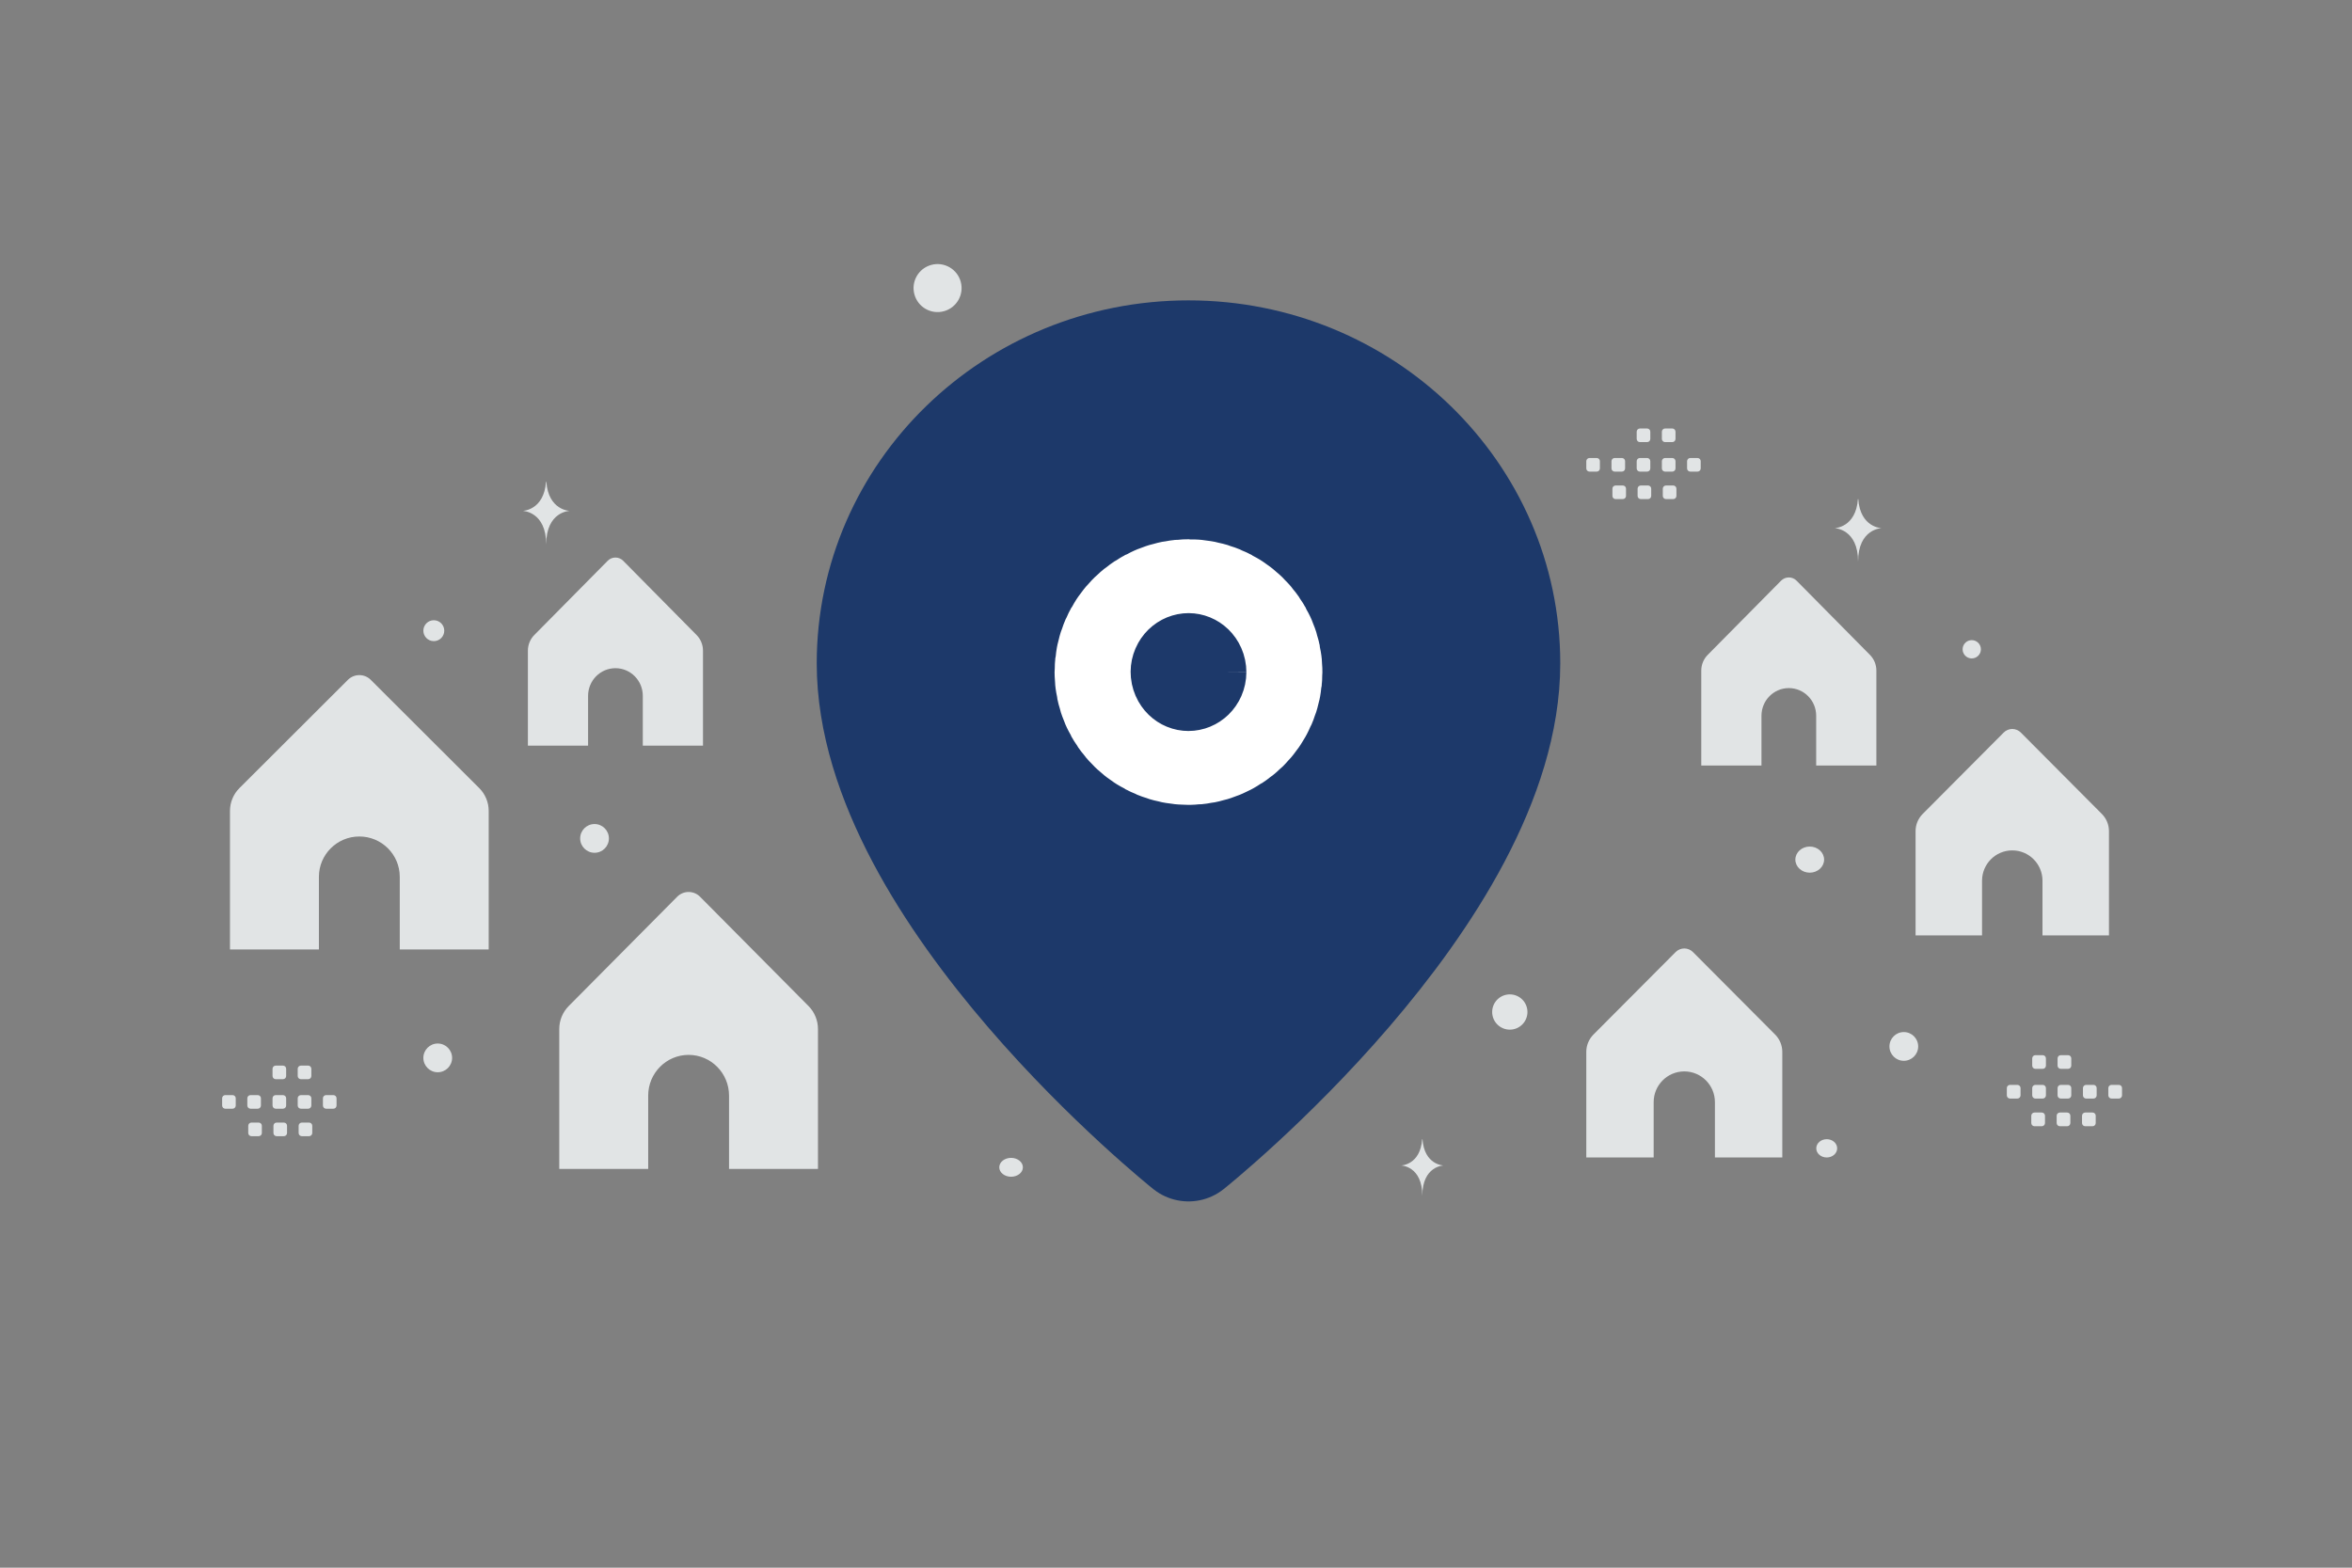 <svg width="225" height="150" viewBox="0 0 225 150" fill="none" xmlns="http://www.w3.org/2000/svg">
<rect x="0" y="0" width="225" height="150" fill="#808080" stroke="none"/>
<g clip-path="url(#clip0_169_8166)">
<path fill-rule="evenodd" clip-rule="evenodd" d="M113.695 109.558C113.695 109.558 83.526 85.468 83.526 63.468C83.526 47.267 97.034 34.136 113.695 34.136C130.356 34.136 143.864 47.267 143.864 63.468C143.864 85.468 113.695 109.558 113.695 109.558Z" fill="#1D396A" stroke="#1D396A" stroke-width="10.79" stroke-linecap="round" stroke-linejoin="round"/>
<path d="M113.688 60.77C111.676 60.77 110.058 62.362 110.058 64.311C110.058 66.26 111.689 67.839 113.701 67.839C115.714 67.839 117.332 66.26 117.332 64.298C117.344 62.362 115.714 60.77 113.688 60.77Z" stroke="white" stroke-width="18.347" stroke-linecap="round" stroke-linejoin="round"/>
<path fill-rule="evenodd" clip-rule="evenodd" d="M21.553 104.782H22.248C22.417 104.782 22.552 104.918 22.552 105.085V105.78C22.552 105.948 22.415 106.084 22.249 106.084H21.554C21.473 106.083 21.396 106.051 21.339 105.994C21.282 105.938 21.25 105.86 21.25 105.78V105.085C21.25 105.045 21.258 105.006 21.273 104.969C21.288 104.932 21.311 104.898 21.339 104.87C21.367 104.842 21.4 104.82 21.437 104.804C21.474 104.789 21.514 104.781 21.553 104.782ZM23.963 104.782H24.659C24.825 104.782 24.962 104.918 24.962 105.085V105.78C24.962 105.948 24.825 106.084 24.659 106.084H23.964C23.883 106.083 23.806 106.051 23.749 105.994C23.693 105.937 23.66 105.86 23.66 105.78V105.085C23.66 104.918 23.797 104.782 23.963 104.782ZM26.375 104.782H27.07C27.237 104.782 27.374 104.918 27.374 105.085V105.78C27.374 105.948 27.237 106.084 27.07 106.084H26.375C26.295 106.083 26.218 106.051 26.161 105.994C26.104 105.937 26.072 105.86 26.072 105.78V105.085C26.072 105.045 26.079 105.006 26.095 104.969C26.11 104.932 26.132 104.898 26.16 104.87C26.189 104.842 26.222 104.82 26.259 104.804C26.296 104.789 26.335 104.781 26.375 104.782ZM28.785 104.782H29.48C29.647 104.782 29.784 104.918 29.784 105.085V105.78C29.784 105.948 29.647 106.084 29.48 106.084H28.785C28.705 106.083 28.627 106.051 28.57 105.995C28.513 105.938 28.481 105.861 28.48 105.78V105.085C28.481 105.005 28.514 104.928 28.571 104.871C28.628 104.814 28.705 104.782 28.785 104.782ZM31.195 104.782H31.891C31.971 104.782 32.049 104.814 32.106 104.87C32.163 104.927 32.195 105.004 32.196 105.085V105.78C32.196 105.948 32.059 106.084 31.891 106.084H31.195C31.115 106.083 31.038 106.051 30.981 105.994C30.924 105.937 30.892 105.86 30.892 105.78V105.085C30.892 104.918 31.029 104.782 31.195 104.782ZM24.052 107.41H24.747C24.914 107.41 25.05 107.547 25.05 107.713V108.41C25.05 108.576 24.914 108.713 24.747 108.713H24.052C23.971 108.713 23.894 108.681 23.837 108.624C23.781 108.567 23.749 108.49 23.748 108.41V107.715C23.748 107.675 23.756 107.635 23.771 107.598C23.786 107.561 23.809 107.527 23.837 107.499C23.865 107.471 23.899 107.448 23.936 107.433C23.972 107.418 24.012 107.41 24.052 107.41ZM26.462 107.41H27.157C27.324 107.41 27.46 107.547 27.46 107.713V108.41C27.46 108.576 27.324 108.713 27.157 108.713H26.462C26.382 108.713 26.305 108.681 26.248 108.624C26.191 108.567 26.159 108.49 26.159 108.41V107.715C26.158 107.675 26.166 107.635 26.181 107.598C26.196 107.561 26.219 107.527 26.247 107.499C26.275 107.471 26.309 107.448 26.346 107.433C26.382 107.418 26.422 107.41 26.462 107.41ZM28.872 107.41H29.567C29.648 107.41 29.725 107.442 29.782 107.499C29.84 107.555 29.872 107.632 29.872 107.713V108.41C29.872 108.49 29.84 108.567 29.782 108.624C29.725 108.681 29.648 108.713 29.567 108.713H28.872C28.792 108.713 28.715 108.681 28.658 108.624C28.601 108.567 28.569 108.49 28.569 108.41V107.715C28.569 107.634 28.601 107.557 28.658 107.5C28.715 107.442 28.792 107.41 28.872 107.41ZM26.375 101.958H27.07C27.237 101.958 27.374 102.095 27.374 102.261V102.957C27.374 103.125 27.237 103.26 27.07 103.26H26.375C26.295 103.26 26.218 103.228 26.161 103.171C26.104 103.114 26.072 103.037 26.072 102.957V102.261C26.072 102.222 26.079 102.182 26.095 102.145C26.11 102.109 26.132 102.075 26.161 102.047C26.189 102.019 26.222 101.996 26.259 101.981C26.296 101.966 26.335 101.958 26.375 101.958ZM28.785 101.958H29.48C29.647 101.958 29.784 102.095 29.784 102.261V102.957C29.784 103.125 29.647 103.26 29.48 103.26H28.785C28.705 103.26 28.627 103.228 28.57 103.171C28.513 103.114 28.481 103.037 28.48 102.957V102.261C28.481 102.181 28.514 102.104 28.571 102.048C28.628 101.991 28.705 101.959 28.785 101.958ZM202.695 103.803H201.995C201.825 103.803 201.689 103.94 201.689 104.108V104.808C201.689 104.978 201.827 105.114 201.995 105.114H202.695C202.862 105.114 203 104.976 203 104.808V104.108C203 104.068 202.992 104.029 202.977 103.991C202.962 103.954 202.939 103.921 202.911 103.892C202.882 103.864 202.849 103.841 202.812 103.826C202.774 103.811 202.735 103.803 202.695 103.803ZM200.268 103.803H199.568C199.4 103.803 199.262 103.94 199.262 104.108V104.808C199.262 104.978 199.4 105.114 199.568 105.114H200.268C200.436 105.114 200.574 104.976 200.574 104.808V104.108C200.574 103.94 200.436 103.803 200.268 103.803ZM197.84 103.803H197.14C196.972 103.803 196.834 103.94 196.834 104.108V104.808C196.834 104.978 196.972 105.114 197.14 105.114H197.84C198.008 105.114 198.145 104.976 198.145 104.808V104.108C198.145 104.068 198.138 104.029 198.122 103.991C198.107 103.954 198.084 103.921 198.056 103.892C198.028 103.864 197.994 103.841 197.957 103.826C197.92 103.811 197.88 103.803 197.84 103.803ZM195.413 103.803H194.713C194.546 103.803 194.408 103.94 194.408 104.108V104.808C194.408 104.978 194.546 105.114 194.713 105.114H195.413C195.583 105.114 195.72 104.976 195.72 104.808V104.108C195.719 104.028 195.687 103.95 195.629 103.893C195.572 103.836 195.494 103.803 195.413 103.803ZM192.986 103.803H192.286C192.117 103.803 191.98 103.94 191.98 104.108V104.808C191.98 104.978 192.117 105.114 192.286 105.114H192.986C193.154 105.114 193.292 104.976 193.292 104.808V104.108C193.292 103.94 193.154 103.803 192.986 103.803ZM200.179 106.449H199.479C199.311 106.449 199.173 106.587 199.173 106.755V107.456C199.173 107.624 199.311 107.761 199.479 107.761H200.179C200.348 107.761 200.484 107.624 200.484 107.456V106.756C200.485 106.716 200.477 106.676 200.462 106.639C200.447 106.601 200.424 106.567 200.396 106.539C200.367 106.51 200.334 106.488 200.296 106.472C200.259 106.457 200.219 106.449 200.179 106.449ZM197.752 106.449H197.053C196.885 106.449 196.747 106.587 196.747 106.755V107.456C196.747 107.624 196.885 107.761 197.053 107.761H197.752C197.92 107.761 198.058 107.624 198.058 107.456V106.756C198.058 106.716 198.05 106.676 198.035 106.639C198.02 106.601 197.997 106.567 197.969 106.539C197.941 106.51 197.907 106.488 197.87 106.472C197.832 106.457 197.793 106.449 197.752 106.449ZM195.326 106.449H194.626C194.456 106.449 194.319 106.587 194.319 106.755V107.456C194.319 107.624 194.456 107.761 194.626 107.761H195.326C195.493 107.761 195.631 107.624 195.631 107.456V106.756C195.631 106.587 195.493 106.449 195.326 106.449ZM197.84 100.96H197.14C196.972 100.96 196.834 101.098 196.834 101.266V101.966C196.834 102.135 196.972 102.271 197.14 102.271H197.84C198.008 102.271 198.145 102.134 198.145 101.966V101.266C198.145 101.226 198.137 101.186 198.122 101.149C198.107 101.112 198.084 101.078 198.056 101.05C198.028 101.021 197.994 100.999 197.957 100.983C197.92 100.968 197.88 100.96 197.84 100.96ZM195.413 100.96H194.713C194.546 100.96 194.408 101.098 194.408 101.266V101.966C194.408 102.135 194.546 102.271 194.713 102.271H195.413C195.583 102.271 195.72 102.134 195.72 101.966V101.266C195.719 101.185 195.687 101.107 195.629 101.05C195.572 100.993 195.494 100.961 195.413 100.96ZM152.053 43.823H152.749C152.917 43.823 153.052 43.96 153.052 44.127V44.822C153.052 44.99 152.915 45.125 152.749 45.125H152.053C151.973 45.125 151.896 45.093 151.839 45.036C151.782 44.979 151.75 44.902 151.75 44.822V44.127C151.75 44.087 151.758 44.047 151.773 44.011C151.788 43.974 151.81 43.94 151.839 43.912C151.867 43.884 151.9 43.861 151.937 43.846C151.974 43.831 152.014 43.823 152.053 43.823ZM154.464 43.823H155.159C155.325 43.823 155.462 43.96 155.462 44.127V44.822C155.462 44.99 155.325 45.125 155.159 45.125H154.464C154.383 45.125 154.306 45.093 154.249 45.036C154.192 44.979 154.16 44.902 154.16 44.822V44.127C154.16 43.96 154.297 43.823 154.464 43.823ZM156.875 43.823H157.57C157.737 43.823 157.874 43.96 157.874 44.127V44.822C157.874 44.99 157.737 45.125 157.57 45.125H156.875C156.795 45.125 156.718 45.093 156.661 45.036C156.604 44.979 156.572 44.902 156.572 44.822V44.127C156.572 44.087 156.579 44.047 156.595 44.011C156.61 43.974 156.632 43.94 156.66 43.912C156.689 43.884 156.722 43.861 156.759 43.846C156.796 43.831 156.835 43.823 156.875 43.823ZM159.285 43.823H159.98C160.147 43.823 160.284 43.96 160.284 44.127V44.822C160.284 44.99 160.147 45.125 159.98 45.125H159.285C159.205 45.125 159.127 45.093 159.07 45.036C159.013 44.98 158.981 44.903 158.98 44.822V44.127C158.981 44.046 159.014 43.969 159.071 43.913C159.128 43.856 159.205 43.824 159.285 43.823ZM161.695 43.823H162.391C162.471 43.823 162.549 43.855 162.606 43.912C162.663 43.969 162.695 44.046 162.695 44.127V44.822C162.695 44.99 162.559 45.125 162.391 45.125H161.695C161.615 45.125 161.538 45.093 161.481 45.036C161.424 44.979 161.392 44.902 161.392 44.822V44.127C161.392 43.96 161.529 43.823 161.695 43.823ZM154.552 46.452H155.247C155.413 46.452 155.55 46.588 155.55 46.755V47.452C155.55 47.618 155.413 47.755 155.247 47.755H154.552C154.471 47.755 154.394 47.723 154.337 47.666C154.281 47.609 154.249 47.532 154.249 47.452V46.756C154.248 46.716 154.256 46.677 154.271 46.64C154.286 46.603 154.309 46.569 154.337 46.541C154.365 46.513 154.398 46.49 154.435 46.475C154.472 46.459 154.512 46.452 154.552 46.452ZM156.962 46.452H157.657C157.824 46.452 157.96 46.588 157.96 46.755V47.452C157.96 47.618 157.824 47.755 157.657 47.755H156.962C156.882 47.755 156.805 47.722 156.748 47.666C156.691 47.609 156.659 47.532 156.658 47.452V46.756C156.658 46.716 156.666 46.677 156.681 46.64C156.696 46.603 156.719 46.569 156.747 46.541C156.775 46.512 156.809 46.49 156.845 46.475C156.882 46.459 156.922 46.451 156.962 46.452ZM159.372 46.452H160.067C160.235 46.452 160.372 46.588 160.372 46.755V47.452C160.372 47.532 160.339 47.609 160.282 47.666C160.225 47.723 160.148 47.755 160.067 47.755H159.372C159.292 47.755 159.215 47.722 159.158 47.666C159.101 47.609 159.069 47.532 159.069 47.452V46.756C159.069 46.676 159.101 46.598 159.158 46.541C159.215 46.484 159.292 46.452 159.372 46.452ZM156.875 41H157.57C157.737 41 157.874 41.137 157.874 41.303V41.998C157.874 42.167 157.737 42.302 157.57 42.302H156.875C156.795 42.302 156.718 42.27 156.661 42.213C156.604 42.156 156.572 42.079 156.572 41.998V41.303C156.572 41.264 156.579 41.224 156.595 41.187C156.61 41.15 156.632 41.117 156.66 41.089C156.689 41.06 156.722 41.038 156.759 41.023C156.796 41.008 156.835 41 156.875 41ZM159.285 41H159.98C160.147 41 160.284 41.137 160.284 41.303V41.998C160.284 42.167 160.147 42.302 159.98 42.302H159.285C159.205 42.302 159.127 42.27 159.07 42.213C159.013 42.156 158.981 42.079 158.98 41.998V41.303C158.981 41.223 159.014 41.146 159.071 41.089C159.128 41.033 159.205 41.001 159.285 41ZM30.508 90.846V83.897C30.508 81.765 32.239 80.037 34.375 80.037C36.511 80.037 38.242 81.765 38.242 83.897V90.846H46.75V77.588C46.75 76.77 46.424 75.984 45.843 75.405L35.469 65.049C35.179 64.758 34.785 64.596 34.375 64.596C33.965 64.596 33.572 64.758 33.282 65.049L22.907 75.405C22.619 75.691 22.392 76.031 22.236 76.406C22.08 76.781 22 77.182 22 77.588V90.846H30.508ZM195.391 89.5V84.272C195.391 82.668 194.097 81.368 192.5 81.368C190.903 81.368 189.609 82.668 189.609 84.272V89.5H183.25V79.525C183.25 78.909 183.494 78.318 183.928 77.882L191.682 70.091C191.79 69.983 191.917 69.897 192.057 69.839C192.197 69.78 192.348 69.75 192.5 69.75C192.652 69.75 192.803 69.78 192.943 69.839C193.083 69.897 193.21 69.983 193.318 70.091L201.072 77.882C201.506 78.319 201.75 78.91 201.75 79.525V89.5H195.391ZM56.258 71.346V66.581C56.258 65.119 57.429 63.934 58.875 63.934C60.321 63.934 61.492 65.119 61.492 66.581V71.346H67.25V62.255C67.25 61.694 67.029 61.155 66.636 60.758L59.615 53.656C59.519 53.558 59.404 53.48 59.276 53.427C59.149 53.373 59.013 53.346 58.875 53.346C58.737 53.346 58.601 53.373 58.474 53.427C58.347 53.48 58.232 53.558 58.135 53.656L51.114 60.758C50.72 61.157 50.5 61.694 50.5 62.255V71.346H56.258ZM173.742 73.25V68.486C173.742 67.023 172.571 65.838 171.125 65.838C169.679 65.838 168.508 67.023 168.508 68.486V73.25H162.75V64.159C162.75 63.598 162.971 63.059 163.363 62.662L170.385 55.56C170.481 55.462 170.597 55.384 170.724 55.331C170.851 55.277 170.987 55.25 171.125 55.25C171.263 55.25 171.399 55.277 171.526 55.331C171.653 55.384 171.769 55.462 171.865 55.56L178.887 62.662C179.28 63.061 179.5 63.599 179.5 64.159V73.25H173.742ZM62.008 111.846V104.831C62.008 102.679 63.739 100.934 65.875 100.934C68.011 100.934 69.742 102.679 69.742 104.831V111.846H78.25V98.462C78.25 97.636 77.924 96.842 77.344 96.258L66.969 85.803C66.826 85.658 66.656 85.543 66.468 85.465C66.28 85.386 66.079 85.346 65.875 85.346C65.672 85.346 65.47 85.386 65.282 85.465C65.095 85.543 64.924 85.658 64.781 85.803L54.407 96.258C53.826 96.844 53.5 97.636 53.5 98.462V111.846H62.008ZM164.055 110.75V105.456C164.055 103.831 162.743 102.515 161.125 102.515C159.507 102.515 158.195 103.831 158.195 105.456V110.75H151.75V100.649C151.75 100.026 151.997 99.427 152.437 98.986L160.296 91.095C160.405 90.986 160.534 90.899 160.676 90.84C160.818 90.781 160.971 90.75 161.125 90.75C161.279 90.75 161.432 90.781 161.574 90.84C161.716 90.899 161.845 90.986 161.954 91.095L169.813 98.986C170.253 99.427 170.5 100.026 170.5 100.649V110.75H164.055Z" fill="#E1E4E5"/>
<path d="M41.875 99.846C41.116 99.846 40.5 100.461 40.5 101.221C40.5 101.98 41.116 102.596 41.875 102.596C42.634 102.596 43.25 101.98 43.25 101.221C43.25 100.461 42.634 99.846 41.875 99.846Z" fill="#E1E4E5"/>
<path d="M182.125 98.75C182.884 98.75 183.5 99.366 183.5 100.125C183.5 100.884 182.884 101.5 182.125 101.5C181.366 101.5 180.75 100.884 180.75 100.125C180.75 99.366 181.366 98.75 182.125 98.75Z" fill="#E1E4E5"/>
<path d="M41.5 61.346C40.948 61.346 40.5 60.898 40.5 60.346C40.5 59.793 40.948 59.346 41.5 59.346C42.052 59.346 42.5 59.793 42.5 60.346C42.5 60.898 42.052 61.346 41.5 61.346Z" fill="#E1E4E5"/>
<path d="M188.625 63C189.108 63 189.5 62.608 189.5 62.125C189.5 61.642 189.108 61.25 188.625 61.25C188.142 61.25 187.75 61.642 187.75 62.125C187.75 62.608 188.142 63 188.625 63Z" fill="#E1E4E5"/>
<path d="M56.875 81.596C56.116 81.596 55.5 80.98 55.5 80.221C55.5 79.461 56.116 78.846 56.875 78.846C57.634 78.846 58.25 79.461 58.25 80.221C58.25 80.98 57.634 81.596 56.875 81.596Z" fill="#E1E4E5"/>
<path d="M173.125 83.5C173.884 83.5 174.5 82.94 174.5 82.25C174.5 81.56 173.884 81 173.125 81C172.366 81 171.75 81.56 171.75 82.25C171.75 82.94 172.366 83.5 173.125 83.5Z" fill="#E1E4E5"/>
<path d="M95.421 54.563C94.111 54.563 93.049 53.501 93.049 52.191C93.049 50.881 94.111 49.819 95.421 49.819C96.731 49.819 97.793 50.881 97.793 52.191C97.793 53.501 96.731 54.563 95.421 54.563Z" fill="#1D396A"/>
<path d="M55.375 108.596C54.892 108.596 54.5 108.204 54.5 107.721C54.5 107.237 54.892 106.846 55.375 106.846C55.858 106.846 56.25 107.237 56.25 107.721C56.25 108.204 55.858 108.596 55.375 108.596Z" fill="#E1E4E5"/>
<path d="M174.75 110.75C175.302 110.75 175.75 110.358 175.75 109.875C175.75 109.392 175.302 109 174.75 109C174.198 109 173.75 109.392 173.75 109.875C173.75 110.358 174.198 110.75 174.75 110.75Z" fill="#E1E4E5"/>
<path d="M144.434 98.519C143.502 98.519 142.746 97.763 142.746 96.831C142.746 95.899 143.502 95.144 144.434 95.144C145.366 95.144 146.121 95.899 146.121 96.831C146.121 97.763 145.366 98.519 144.434 98.519Z" fill="#E1E4E5"/>
<path d="M42.611 76.365C42.742 76.855 42.452 77.358 41.962 77.49C41.472 77.621 40.969 77.33 40.838 76.841C40.707 76.351 40.997 75.848 41.487 75.717C41.977 75.585 42.48 75.876 42.611 76.365Z" fill="#E1E4E5"/>
<path d="M187.567 78.312C187.435 78.805 187.727 79.311 188.22 79.443C188.713 79.575 189.22 79.283 189.352 78.79C189.484 78.297 189.191 77.79 188.698 77.658C188.206 77.526 187.699 77.819 187.567 78.312Z" fill="#E1E4E5"/>
<path d="M55.75 61.596C55.06 61.596 54.5 61.036 54.5 60.346C54.5 59.655 55.06 59.096 55.75 59.096C56.44 59.096 57 59.655 57 60.346C57 61.036 56.44 61.596 55.75 61.596Z" fill="#E1E4E5"/>
<path d="M174.375 63.5C174.996 63.5 175.5 62.94 175.5 62.25C175.5 61.56 174.996 61 174.375 61C173.754 61 173.25 61.56 173.25 62.25C173.25 62.94 173.754 63.5 174.375 63.5Z" fill="#E1E4E5"/>
<path d="M96.723 112.594C96.099 112.594 95.594 112.19 95.594 111.691C95.594 111.192 96.099 110.787 96.723 110.787C97.347 110.787 97.853 111.192 97.853 111.691C97.853 112.19 97.347 112.594 96.723 112.594Z" fill="#E1E4E5"/>
<path d="M91.91 26.969C92.239 28.195 91.511 29.454 90.286 29.782C89.061 30.111 87.801 29.384 87.473 28.158C87.144 26.933 87.871 25.673 89.097 25.345C90.322 25.017 91.582 25.744 91.91 26.969Z" fill="#E1E4E5"/>
<path d="M136.049 108.999H136.079C136.253 111.478 138.097 111.516 138.097 111.516C138.097 111.516 136.064 111.556 136.064 114.421C136.064 111.556 134.031 111.516 134.031 111.516C134.031 111.516 135.874 111.478 136.049 108.999ZM52.233 46.096H52.266C52.46 48.839 54.5 48.882 54.5 48.882C54.5 48.882 52.25 48.925 52.25 52.096C52.25 48.925 50 48.882 50 48.882C50 48.882 52.04 48.839 52.233 46.096ZM177.767 47.75H177.734C177.54 50.494 175.5 50.536 175.5 50.536C175.5 50.536 177.75 50.58 177.75 53.75C177.75 50.58 180 50.536 180 50.536C180 50.536 177.96 50.494 177.767 47.75Z" fill="#E1E4E5"/>
</g>
<defs>
<clipPath id="clip0_169_8166">
<rect width="225" height="150" fill="white"/>
</clipPath>
</defs>
</svg>
